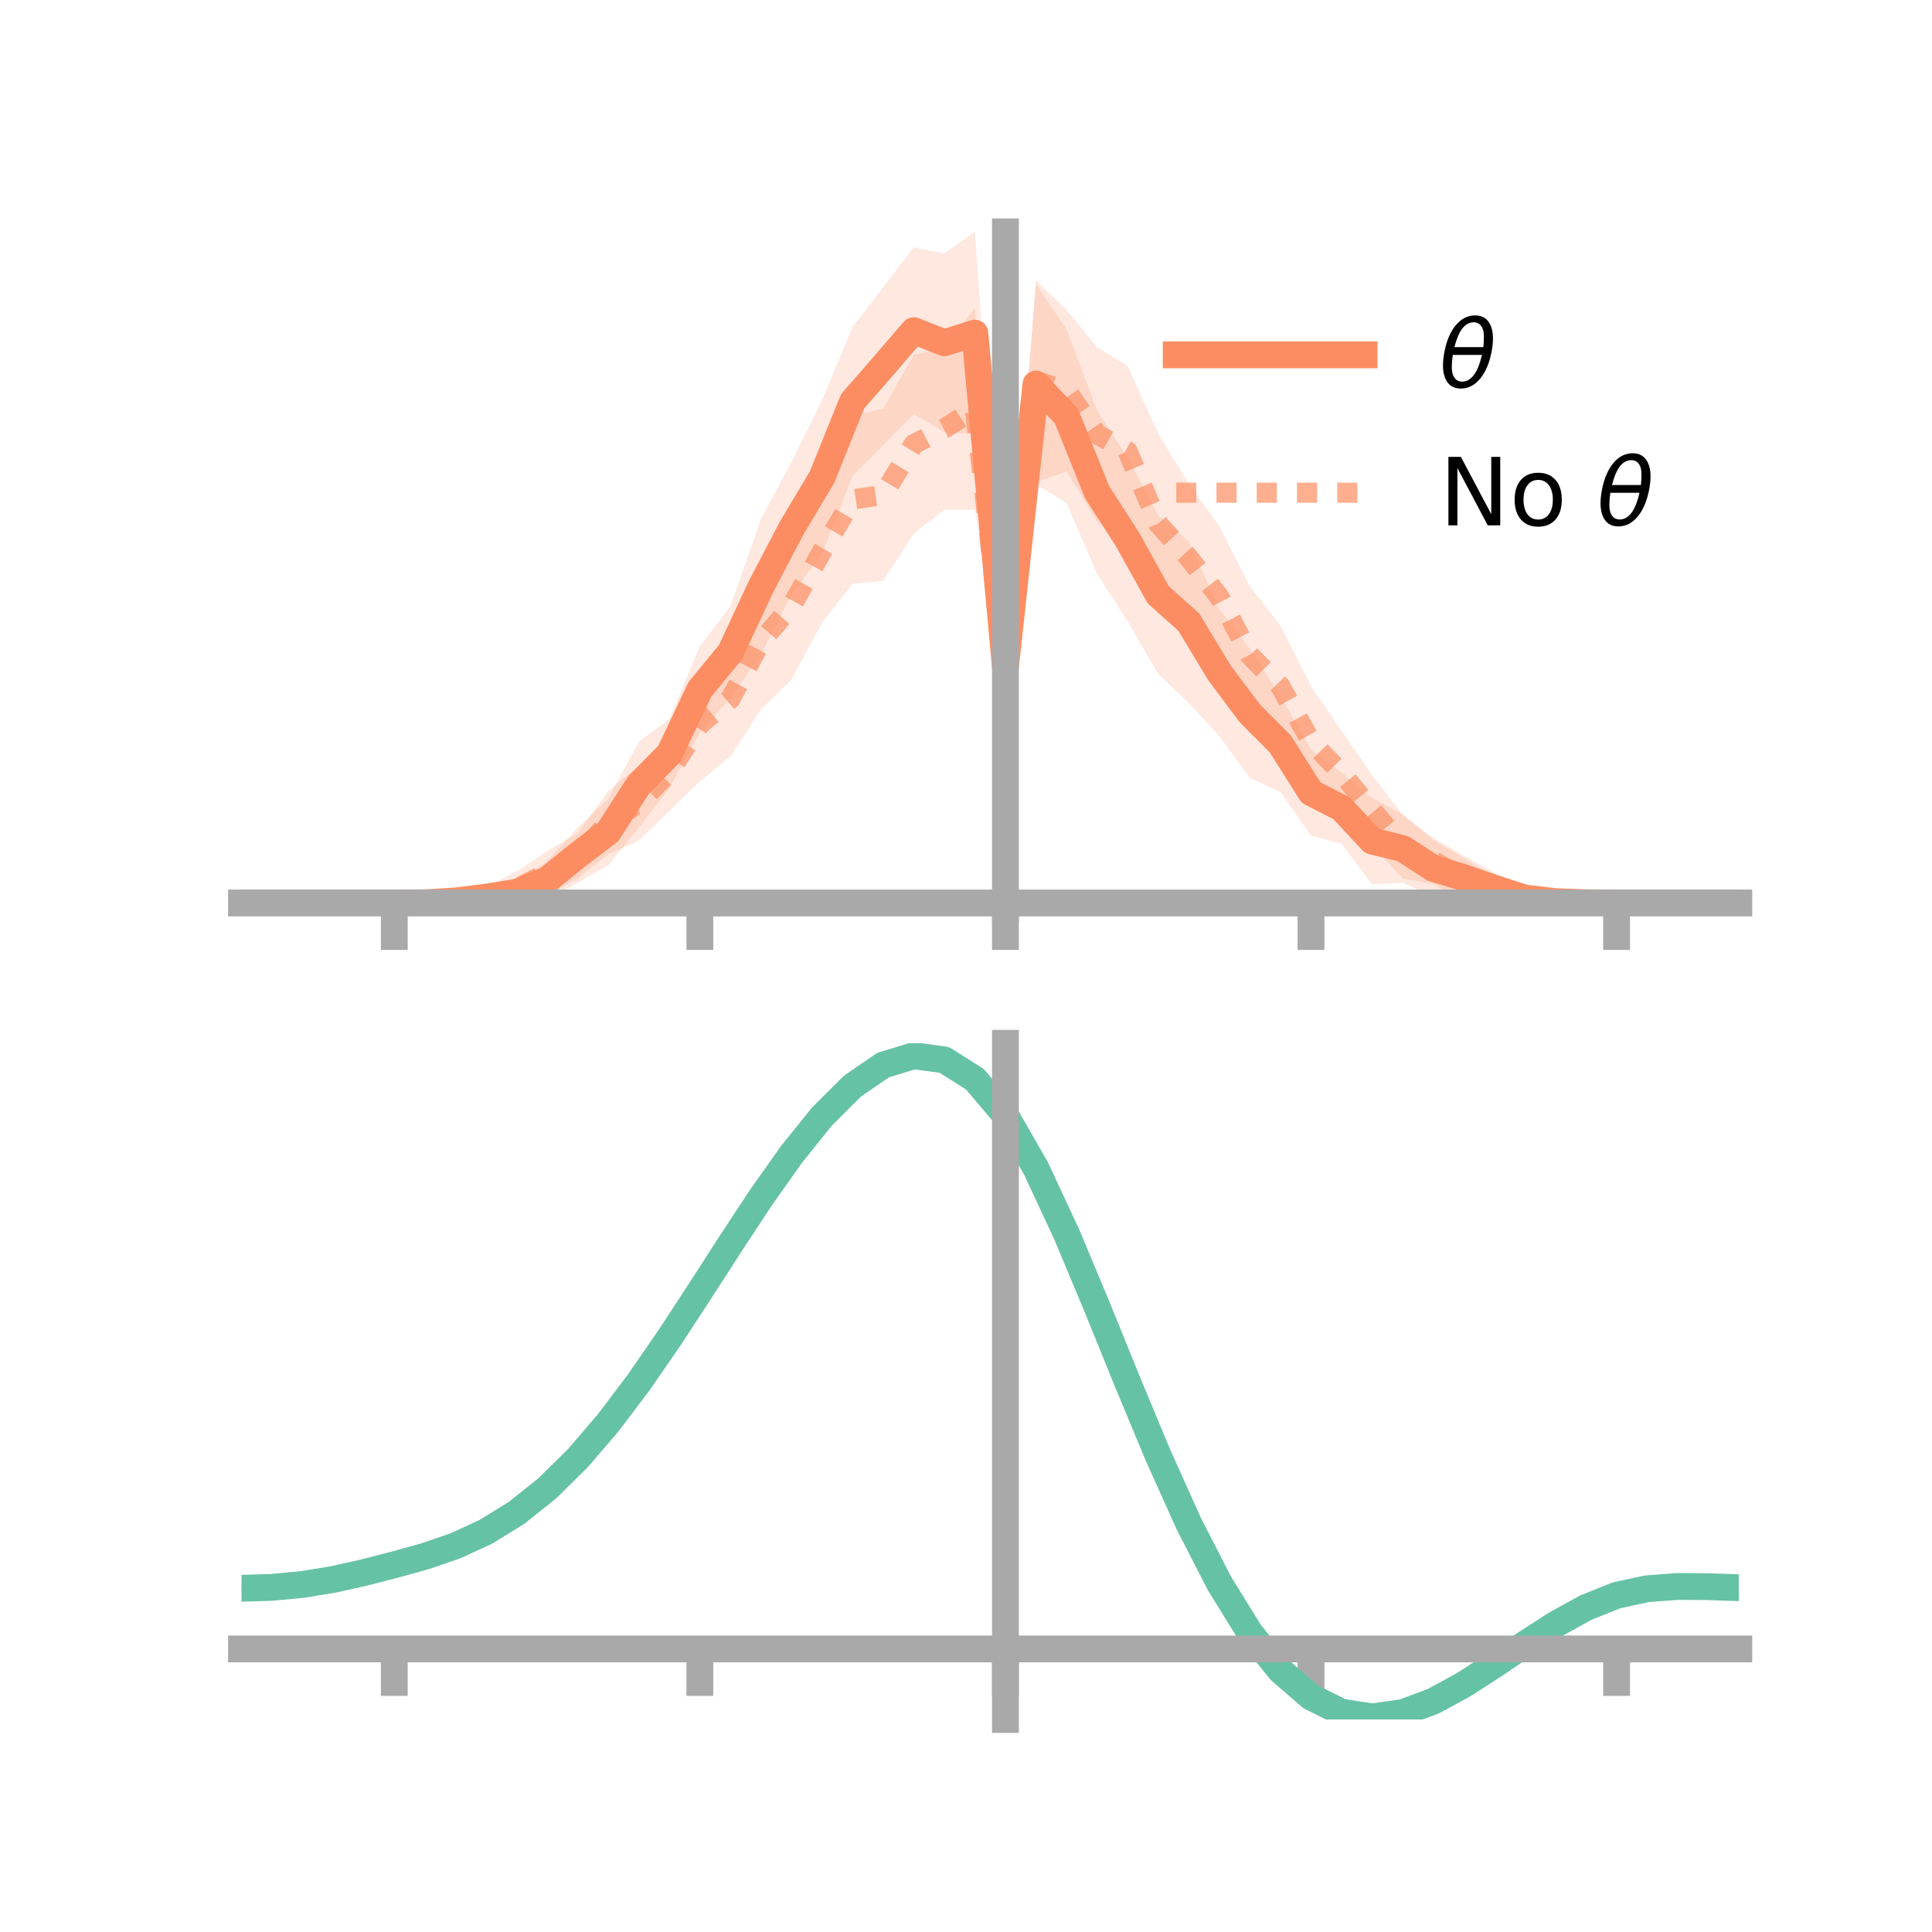 <?xml version="1.0" encoding="utf-8" standalone="no"?>
<!DOCTYPE svg PUBLIC "-//W3C//DTD SVG 1.1//EN"
  "http://www.w3.org/Graphics/SVG/1.1/DTD/svg11.dtd">
<!-- Created with matplotlib (https://matplotlib.org/) -->
<svg height="144pt" version="1.1" viewBox="0 0 144 144" width="144pt" xmlns="http://www.w3.org/2000/svg" xmlns:xlink="http://www.w3.org/1999/xlink">
 <defs>
  <style type="text/css">*{stroke-linecap:butt;stroke-linejoin:round;}</style>
 </defs>
 <g id="figure_1">
  <g id="patch_1">
   <path d="M 0 144 
L 144 144 
L 144 0 
L 0 0 
z
" style="fill:none;"/>
  </g>
  <g id="axes_1">
   <g id="patch_2">
    <path d="M 18 67.68 
L 129.6 67.68 
L 129.6 17.28 
L 18 17.28 
z
" style="fill:none;"/>
   </g>
   <g id="PolyCollection_1">
    <path clip-path="url(#p1cf432ff1c)" d="M 18 67.303 
L 18 67.303 
L 20.278 67.303 
L 22.555 67.303 
L 24.833 67.303 
L 27.11 67.303 
L 29.388 67.303 
L 31.665 67.152 
L 33.943 66.802 
L 36.22 66.152 
L 38.498 65.686 
L 40.776 64.191 
L 43.053 61.693 
L 45.331 59.535 
L 47.608 55.289 
L 49.886 53.602 
L 52.163 48.164 
L 54.441 45.204 
L 56.718 38.692 
L 58.996 34.428 
L 61.273 29.83 
L 63.551 24.359 
L 65.829 21.42 
L 68.106 18.434 
L 70.384 18.885 
L 72.661 17.28 
L 74.939 49.212 
L 77.216 21.166 
L 79.494 24.552 
L 81.771 30.591 
L 84.049 34.122 
L 86.327 38.431 
L 88.604 40.345 
L 90.882 45.409 
L 93.159 48.367 
L 95.437 51.887 
L 97.714 55.866 
L 99.992 57.589 
L 102.269 59.466 
L 104.547 60.705 
L 106.824 62.613 
L 109.102 63.964 
L 111.38 65.318 
L 113.657 66.193 
L 115.935 66.87 
L 118.212 67.14 
L 120.49 67.303 
L 122.767 67.303 
L 125.045 67.303 
L 127.322 67.303 
L 129.6 67.303 
L 129.6 67.303 
L 129.6 67.303 
L 127.322 67.303 
L 125.045 67.303 
L 122.767 67.303 
L 120.49 67.303 
L 118.212 67.429 
L 115.935 67.536 
L 113.657 67.68 
L 111.38 67.094 
L 109.102 66.864 
L 106.824 66.831 
L 104.547 65.791 
L 102.269 65.91 
L 99.992 62.896 
L 97.714 62.282 
L 95.437 59.034 
L 93.159 57.987 
L 90.882 54.87 
L 88.604 52.389 
L 86.327 50.234 
L 84.049 46.327 
L 81.771 42.774 
L 79.494 37.487 
L 77.216 36.085 
L 74.939 50.287 
L 72.661 32.384 
L 70.384 32.205 
L 68.106 30.859 
L 65.829 33.174 
L 63.551 35.448 
L 61.273 41.28 
L 58.996 44.324 
L 56.718 48.771 
L 54.441 52.021 
L 52.163 54.611 
L 49.886 58.77 
L 47.608 61.69 
L 45.331 64.497 
L 43.053 65.801 
L 40.776 66.987 
L 38.498 67.338 
L 36.22 67.59 
L 33.943 67.503 
L 31.665 67.427 
L 29.388 67.303 
L 27.11 67.303 
L 24.833 67.303 
L 22.555 67.303 
L 20.278 67.303 
L 18 67.303 
z
" style="fill:#fc8d62;fill-opacity:0.2;"/>
   </g>
   <g id="PolyCollection_2">
    <path clip-path="url(#p1cf432ff1c)" d="M 18 67.303 
L 18 67.303 
L 20.278 67.303 
L 22.555 67.303 
L 24.833 67.303 
L 27.11 67.303 
L 29.388 67.303 
L 31.665 67.132 
L 33.943 66.755 
L 36.22 66.127 
L 38.498 64.965 
L 40.776 63.429 
L 43.053 62.115 
L 45.331 58.965 
L 47.608 57.051 
L 49.886 54.656 
L 52.163 49.784 
L 54.441 47.81 
L 56.718 42.756 
L 58.996 39.713 
L 61.273 35.775 
L 63.551 30.952 
L 65.829 30.471 
L 68.106 26.433 
L 70.384 25.901 
L 72.661 22.947 
L 74.939 49.932 
L 77.216 20.871 
L 79.494 23.105 
L 81.771 25.886 
L 84.049 27.267 
L 86.327 32.331 
L 88.604 36.065 
L 90.882 39.216 
L 93.159 43.701 
L 95.437 46.626 
L 97.714 51.141 
L 99.992 54.483 
L 102.269 57.773 
L 104.547 60.729 
L 106.824 62.452 
L 109.102 63.774 
L 111.38 65.031 
L 113.657 66.134 
L 115.935 66.683 
L 118.212 67.203 
L 120.49 67.303 
L 122.767 67.303 
L 125.045 67.303 
L 127.322 67.303 
L 129.6 67.303 
L 129.6 67.303 
L 129.6 67.303 
L 127.322 67.303 
L 125.045 67.303 
L 122.767 67.303 
L 120.49 67.303 
L 118.212 67.442 
L 115.935 67.555 
L 113.657 67.557 
L 111.38 67.515 
L 109.102 67.19 
L 106.824 65.887 
L 104.547 65.479 
L 102.269 62.985 
L 99.992 60.767 
L 97.714 59.424 
L 95.437 55.691 
L 93.159 53.994 
L 90.882 49.764 
L 88.604 47.072 
L 86.327 45.755 
L 84.049 40.014 
L 81.771 38.857 
L 79.494 35.116 
L 77.216 35.954 
L 74.939 51.14 
L 72.661 37.992 
L 70.384 37.99 
L 68.106 39.777 
L 65.829 43.305 
L 63.551 43.503 
L 61.273 46.4 
L 58.996 50.654 
L 56.718 52.881 
L 54.441 56.383 
L 52.163 58.228 
L 49.886 60.458 
L 47.608 62.66 
L 45.331 63.686 
L 43.053 65.499 
L 40.776 66.711 
L 38.498 67.491 
L 36.22 67.535 
L 33.943 67.63 
L 31.665 67.376 
L 29.388 67.303 
L 27.11 67.303 
L 24.833 67.303 
L 22.555 67.303 
L 20.278 67.303 
L 18 67.303 
z
" style="fill:#fc8d62;fill-opacity:0.2;"/>
   </g>
   <g id="matplotlib.axis_1">
    <g id="xtick_1">
     <g id="line2d_1">
      <defs>
       <path d="M 0 0 
L 0 3.5 
" id="mdb0bd09233" style="stroke:#a9a9a9;stroke-width:2;"/>
      </defs>
      <g>
       <use style="fill:#a9a9a9;stroke:#a9a9a9;stroke-width:2;" x="29.388" xlink:href="#mdb0bd09233" y="67.303"/>
      </g>
     </g>
    </g>
    <g id="xtick_2">
     <g id="line2d_2">
      <g>
       <use style="fill:#a9a9a9;stroke:#a9a9a9;stroke-width:2;" x="52.163" xlink:href="#mdb0bd09233" y="67.303"/>
      </g>
     </g>
    </g>
    <g id="xtick_3">
     <g id="line2d_3">
      <g>
       <use style="fill:#a9a9a9;stroke:#a9a9a9;stroke-width:2;" x="74.939" xlink:href="#mdb0bd09233" y="67.303"/>
      </g>
     </g>
    </g>
    <g id="xtick_4">
     <g id="line2d_4">
      <g>
       <use style="fill:#a9a9a9;stroke:#a9a9a9;stroke-width:2;" x="97.714" xlink:href="#mdb0bd09233" y="67.303"/>
      </g>
     </g>
    </g>
    <g id="xtick_5">
     <g id="line2d_5">
      <g>
       <use style="fill:#a9a9a9;stroke:#a9a9a9;stroke-width:2;" x="120.49" xlink:href="#mdb0bd09233" y="67.303"/>
      </g>
     </g>
    </g>
   </g>
   <g id="matplotlib.axis_2"/>
   <g id="line2d_6">
    <path clip-path="url(#p1cf432ff1c)" d="M 18 67.303 
L 20.278 67.303 
L 22.555 67.303 
L 24.833 67.303 
L 27.11 67.303 
L 29.388 67.303 
L 31.665 67.29 
L 33.943 67.152 
L 36.22 66.871 
L 38.498 66.512 
L 40.776 65.589 
L 43.053 63.747 
L 45.331 62.016 
L 47.608 58.49 
L 49.886 56.186 
L 52.163 51.388 
L 54.441 48.612 
L 56.718 43.731 
L 58.996 39.376 
L 61.273 35.555 
L 63.551 29.903 
L 65.829 27.297 
L 68.106 24.647 
L 70.384 25.545 
L 72.661 24.832 
L 74.939 49.75 
L 77.216 28.626 
L 79.494 31.019 
L 81.771 36.682 
L 84.049 40.224 
L 86.327 44.333 
L 88.604 46.367 
L 90.882 50.139 
L 93.159 53.177 
L 95.437 55.461 
L 97.714 59.074 
L 99.992 60.243 
L 102.269 62.688 
L 104.547 63.248 
L 106.824 64.722 
L 109.102 65.414 
L 111.38 66.206 
L 113.657 66.937 
L 115.935 67.203 
L 118.212 67.285 
L 120.49 67.303 
L 122.767 67.303 
L 125.045 67.303 
L 127.322 67.303 
L 129.6 67.303 
" style="fill:none;stroke:#fc8d62;stroke-linecap:square;stroke-width:2;"/>
   </g>
   <g id="line2d_7">
    <path clip-path="url(#p1cf432ff1c)" d="M 18 67.303 
L 20.278 67.303 
L 22.555 67.303 
L 24.833 67.303 
L 27.11 67.303 
L 29.388 67.303 
L 31.665 67.254 
L 33.943 67.193 
L 36.22 66.831 
L 38.498 66.228 
L 40.776 65.07 
L 43.053 63.807 
L 45.331 61.326 
L 47.608 59.855 
L 49.886 57.557 
L 52.163 54.006 
L 54.441 52.096 
L 56.718 47.819 
L 58.996 45.184 
L 61.273 41.087 
L 63.551 37.228 
L 65.829 36.888 
L 68.106 33.105 
L 70.384 31.945 
L 72.661 30.47 
L 74.939 50.536 
L 77.216 28.412 
L 79.494 29.11 
L 81.771 32.372 
L 84.049 33.64 
L 86.327 39.043 
L 88.604 41.568 
L 90.882 44.49 
L 93.159 48.847 
L 95.437 51.158 
L 97.714 55.282 
L 99.992 57.625 
L 102.269 60.379 
L 104.547 63.104 
L 106.824 64.169 
L 109.102 65.482 
L 111.38 66.273 
L 113.657 66.845 
L 115.935 67.119 
L 118.212 67.323 
L 120.49 67.303 
L 122.767 67.303 
L 125.045 67.303 
L 127.322 67.303 
L 129.6 67.303 
" style="fill:none;stroke:#fc8d62;stroke-dasharray:1.5,1.5;stroke-dashoffset:0;stroke-opacity:0.7;stroke-width:1.5;"/>
   </g>
   <g id="patch_3">
    <path d="M 74.939 67.68 
L 74.939 17.28 
" style="fill:none;stroke:#a9a9a9;stroke-linecap:square;stroke-linejoin:miter;stroke-width:2;"/>
   </g>
   <g id="patch_4">
    <path d="M 129.6 67.68 
L 129.6 17.28 
" style="fill:none;"/>
   </g>
   <g id="patch_5">
    <path d="M 18 67.303 
L 129.6 67.303 
" style="fill:none;stroke:#a9a9a9;stroke-linecap:square;stroke-linejoin:miter;stroke-width:2;"/>
   </g>
   <g id="patch_6">
    <path d="M 18 17.28 
L 129.6 17.28 
" style="fill:none;"/>
   </g>
   <g id="legend_1">
    <g id="line2d_8">
     <path d="M 87.67 26.449 
L 101.67 26.449 
" style="fill:none;stroke:#fc8d62;stroke-linecap:square;stroke-width:2;"/>
    </g>
    <g id="line2d_9"/>
    <g id="text_1">
     <!-- $\theta$ -->
     <g transform="translate(107.27 28.899)scale(0.07 -0.07)">
      <defs>
       <path d="M 45.516 34.672 
L 14.453 34.672 
Q 12.359 20.062 14.5 13.875 
Q 17.188 6.25 24.469 6.25 
Q 31.781 6.25 37.359 13.922 
Q 42.234 20.656 45.516 34.672 
z
M 47.016 42.969 
Q 48.344 56.844 46.625 61.719 
Q 43.953 69.438 36.766 69.438 
Q 29.297 69.438 23.828 61.812 
Q 19.531 55.672 16.156 42.969 
z
M 38.188 76.766 
Q 49.906 76.766 54.594 66.406 
Q 59.281 56.109 55.719 37.844 
Q 52.203 19.625 43.453 9.281 
Q 34.766 -1.125 23.047 -1.125 
Q 11.281 -1.125 6.641 9.281 
Q 2 19.625 5.516 37.844 
Q 9.078 56.109 17.719 66.406 
Q 26.422 76.766 38.188 76.766 
z
" id="DejaVuSans-Oblique-952"/>
      </defs>
      <use transform="translate(0 0.234)" xlink:href="#DejaVuSans-Oblique-952"/>
     </g>
    </g>
    <g id="line2d_10">
     <path d="M 87.67 36.724 
L 101.67 36.724 
" style="fill:none;stroke:#fc8d62;stroke-dasharray:1.5,1.5;stroke-dashoffset:0;stroke-opacity:0.7;stroke-width:1.5;"/>
    </g>
    <g id="line2d_11"/>
    <g id="text_2">
     <!-- No $\theta$ -->
     <g transform="translate(107.27 39.174)scale(0.07 -0.07)">
      <defs>
       <path d="M 9.812 72.906 
L 23.094 72.906 
L 55.422 11.922 
L 55.422 72.906 
L 64.984 72.906 
L 64.984 0 
L 51.703 0 
L 19.391 60.984 
L 19.391 0 
L 9.812 0 
z
" id="DejaVuSans-78"/>
       <path d="M 30.609 48.391 
Q 23.391 48.391 19.188 42.75 
Q 14.984 37.109 14.984 27.297 
Q 14.984 17.484 19.156 11.844 
Q 23.344 6.203 30.609 6.203 
Q 37.797 6.203 41.984 11.859 
Q 46.188 17.531 46.188 27.297 
Q 46.188 37.016 41.984 42.703 
Q 37.797 48.391 30.609 48.391 
z
M 30.609 56 
Q 42.328 56 49.016 48.375 
Q 55.719 40.766 55.719 27.297 
Q 55.719 13.875 49.016 6.219 
Q 42.328 -1.422 30.609 -1.422 
Q 18.844 -1.422 12.172 6.219 
Q 5.516 13.875 5.516 27.297 
Q 5.516 40.766 12.172 48.375 
Q 18.844 56 30.609 56 
z
" id="DejaVuSans-111"/>
       <path id="DejaVuSans-32"/>
      </defs>
      <use transform="translate(0 0.234)" xlink:href="#DejaVuSans-78"/>
      <use transform="translate(74.805 0.234)" xlink:href="#DejaVuSans-111"/>
      <use transform="translate(135.986 0.234)" xlink:href="#DejaVuSans-32"/>
      <use transform="translate(167.773 0.234)" xlink:href="#DejaVuSans-Oblique-952"/>
     </g>
    </g>
   </g>
  </g>
  <g id="axes_2">
   <g id="patch_7">
    <path d="M 18 128.16 
L 129.6 128.16 
L 129.6 77.76 
L 18 77.76 
z
" style="fill:none;"/>
   </g>
   <g id="PolyCollection_3">
    <path clip-path="url(#p14a77f81fc)" d="M 18 118.455 
L 18 118.305 
L 20.278 118.237 
L 22.555 118.014 
L 24.833 117.628 
L 27.11 117.105 
L 29.388 116.501 
L 31.665 115.855 
L 33.943 115.058 
L 36.22 113.99 
L 38.498 112.56 
L 40.776 110.715 
L 43.053 108.432 
L 45.331 105.727 
L 47.608 102.649 
L 49.886 99.278 
L 52.163 95.718 
L 54.441 92.099 
L 56.718 88.564 
L 58.996 85.27 
L 61.273 82.381 
L 63.551 80.06 
L 65.829 78.469 
L 68.106 77.76 
L 70.384 78.075 
L 72.661 79.541 
L 74.939 82.267 
L 77.216 86.29 
L 79.494 91.258 
L 81.771 96.779 
L 84.049 102.481 
L 86.327 108.039 
L 88.604 113.181 
L 90.882 117.695 
L 93.159 121.432 
L 95.437 124.305 
L 97.714 126.29 
L 99.992 127.421 
L 102.269 127.774 
L 104.547 127.463 
L 106.824 126.622 
L 109.102 125.398 
L 111.38 123.945 
L 113.657 122.417 
L 115.935 120.96 
L 118.212 119.712 
L 120.49 118.803 
L 122.767 118.314 
L 125.045 118.149 
L 127.322 118.172 
L 129.6 118.258 
L 129.6 118.421 
L 129.6 118.421 
L 127.322 118.351 
L 125.045 118.343 
L 122.767 118.516 
L 120.49 119.007 
L 118.212 119.921 
L 115.935 121.185 
L 113.657 122.672 
L 111.38 124.237 
L 109.102 125.726 
L 106.824 126.98 
L 104.547 127.841 
L 102.269 128.16 
L 99.992 127.81 
L 97.714 126.69 
L 95.437 124.739 
L 93.159 121.938 
L 90.882 118.312 
L 88.604 113.94 
L 86.327 108.962 
L 84.049 103.579 
L 81.771 98.053 
L 79.494 92.698 
L 77.216 87.878 
L 74.939 83.976 
L 72.661 81.338 
L 70.384 79.92 
L 68.106 79.616 
L 65.829 80.296 
L 63.551 81.821 
L 61.273 84.043 
L 58.996 86.807 
L 56.718 89.955 
L 54.441 93.332 
L 52.163 96.789 
L 49.886 100.191 
L 47.608 103.418 
L 45.331 106.369 
L 43.053 108.971 
L 40.776 111.174 
L 38.498 112.961 
L 36.22 114.346 
L 33.943 115.379 
L 31.665 116.143 
L 29.388 116.756 
L 27.11 117.326 
L 24.833 117.816 
L 22.555 118.176 
L 20.278 118.386 
L 18 118.455 
z
" style="fill:#66c2a5;fill-opacity:0.2;"/>
   </g>
   <g id="matplotlib.axis_3">
    <g id="xtick_6">
     <g id="line2d_12">
      <g>
       <use style="fill:#a9a9a9;stroke:#a9a9a9;stroke-width:2;" x="29.388" xlink:href="#mdb0bd09233" y="122.903"/>
      </g>
     </g>
    </g>
    <g id="xtick_7">
     <g id="line2d_13">
      <g>
       <use style="fill:#a9a9a9;stroke:#a9a9a9;stroke-width:2;" x="52.163" xlink:href="#mdb0bd09233" y="122.903"/>
      </g>
     </g>
    </g>
    <g id="xtick_8">
     <g id="line2d_14">
      <g>
       <use style="fill:#a9a9a9;stroke:#a9a9a9;stroke-width:2;" x="74.939" xlink:href="#mdb0bd09233" y="122.903"/>
      </g>
     </g>
    </g>
    <g id="xtick_9">
     <g id="line2d_15">
      <g>
       <use style="fill:#a9a9a9;stroke:#a9a9a9;stroke-width:2;" x="97.714" xlink:href="#mdb0bd09233" y="122.903"/>
      </g>
     </g>
    </g>
    <g id="xtick_10">
     <g id="line2d_16">
      <g>
       <use style="fill:#a9a9a9;stroke:#a9a9a9;stroke-width:2;" x="120.49" xlink:href="#mdb0bd09233" y="122.903"/>
      </g>
     </g>
    </g>
   </g>
   <g id="matplotlib.axis_4"/>
   <g id="line2d_17">
    <path clip-path="url(#p14a77f81fc)" d="M 18 118.38 
L 20.278 118.312 
L 22.555 118.095 
L 24.833 117.722 
L 27.11 117.216 
L 29.388 116.629 
L 31.665 115.999 
L 33.943 115.218 
L 36.22 114.168 
L 38.498 112.761 
L 40.776 110.944 
L 43.053 108.701 
L 45.331 106.048 
L 47.608 103.033 
L 49.886 99.734 
L 52.163 96.254 
L 54.441 92.715 
L 56.718 89.259 
L 58.996 86.039 
L 61.273 83.212 
L 63.551 80.941 
L 65.829 79.382 
L 68.106 78.688 
L 70.384 78.998 
L 72.661 80.44 
L 74.939 83.121 
L 77.216 87.084 
L 79.494 91.978 
L 81.771 97.416 
L 84.049 103.03 
L 86.327 108.501 
L 88.604 113.561 
L 90.882 118.003 
L 93.159 121.685 
L 95.437 124.522 
L 97.714 126.49 
L 99.992 127.615 
L 102.269 127.967 
L 104.547 127.652 
L 106.824 126.801 
L 109.102 125.562 
L 111.38 124.091 
L 113.657 122.544 
L 115.935 121.072 
L 118.212 119.816 
L 120.49 118.905 
L 122.767 118.415 
L 125.045 118.246 
L 127.322 118.261 
L 129.6 118.339 
" style="fill:none;stroke:#66c2a5;stroke-linecap:square;stroke-width:2;"/>
   </g>
   <g id="patch_8">
    <path d="M 74.939 128.16 
L 74.939 77.76 
" style="fill:none;stroke:#a9a9a9;stroke-linecap:square;stroke-linejoin:miter;stroke-width:2;"/>
   </g>
   <g id="patch_9">
    <path d="M 129.6 128.16 
L 129.6 77.76 
" style="fill:none;"/>
   </g>
   <g id="patch_10">
    <path d="M 18 122.903 
L 129.6 122.903 
" style="fill:none;stroke:#a9a9a9;stroke-linecap:square;stroke-linejoin:miter;stroke-width:2;"/>
   </g>
   <g id="patch_11">
    <path d="M 18 77.76 
L 129.6 77.76 
" style="fill:none;"/>
   </g>
  </g>
 </g>
 <defs>
  <clipPath id="p1cf432ff1c">
   <rect height="50.4" width="111.6" x="18" y="17.28"/>
  </clipPath>
  <clipPath id="p14a77f81fc">
   <rect height="50.4" width="111.6" x="18" y="77.76"/>
  </clipPath>
 </defs>
</svg>
